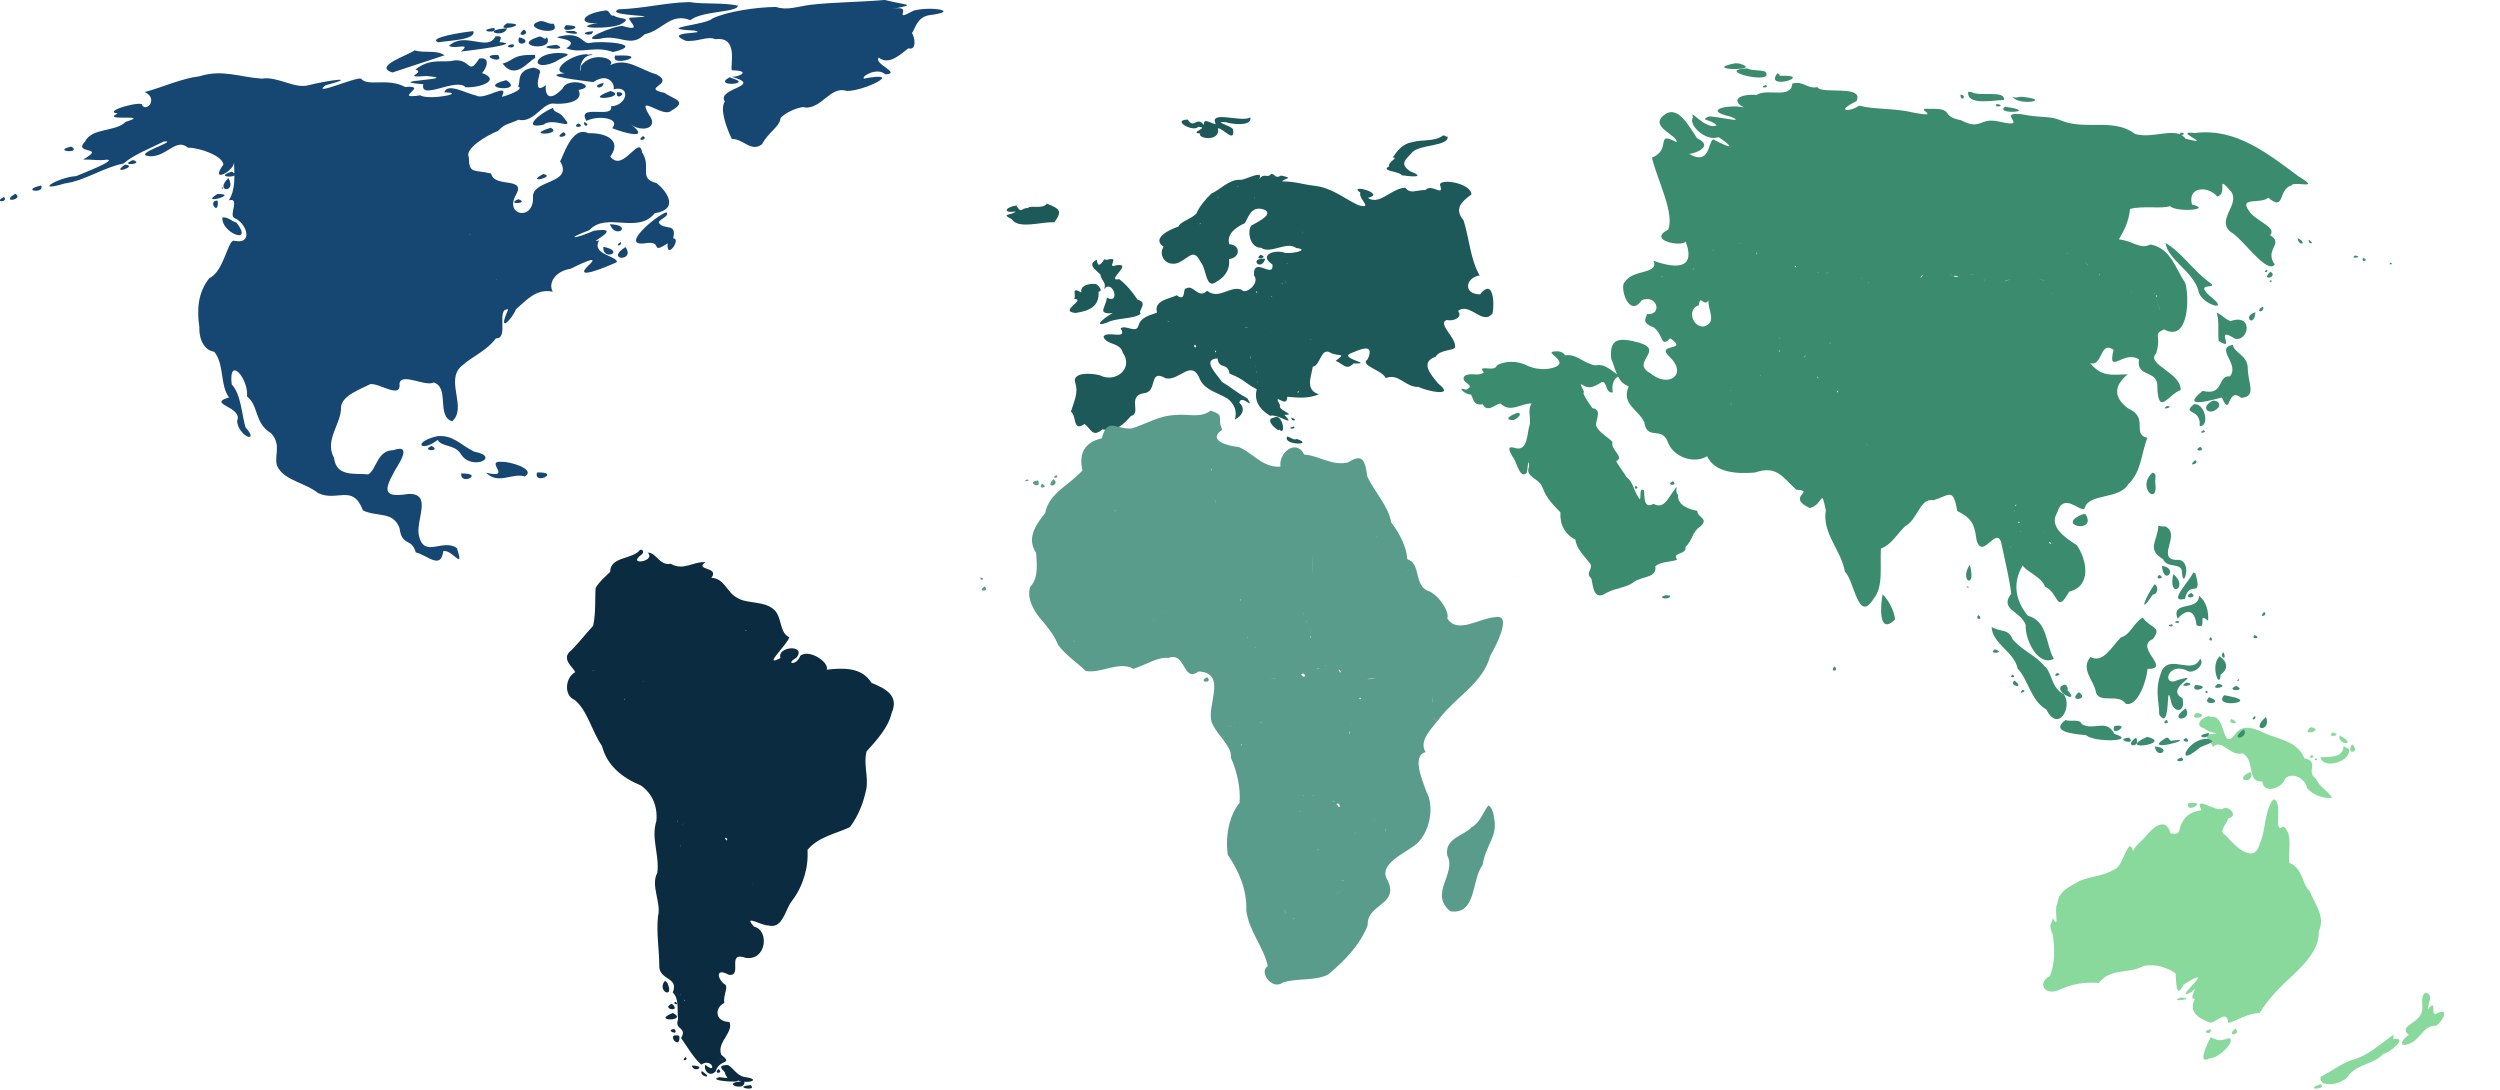<?xml version="1.0" encoding="UTF-8" standalone="no"?>
<!DOCTYPE svg PUBLIC "-//W3C//DTD SVG 1.1//EN" "http://www.w3.org/Graphics/SVG/1.1/DTD/svg11.dtd">
<svg width="100%" height="100%" viewBox="0 0 1920 837" version="1.1" xmlns="http://www.w3.org/2000/svg" xmlns:xlink="http://www.w3.org/1999/xlink" xml:space="preserve" xmlns:serif="http://www.serif.com/" style="fill-rule:evenodd;clip-rule:evenodd;stroke-linejoin:round;stroke-miterlimit:2;">
    <g transform="matrix(1,0,0,1,1.13687e-13,-32.734)">
        <g id="world-map-153509.svg" transform="matrix(3.064,0,0,3.064,960,450.739)">
            <g transform="matrix(1,0,0,1,-313.34,-136.435)">
                <clipPath id="_clip1">
                    <rect x="0" y="0" width="626.68" height="272.87"/>
                </clipPath>
                <g clip-path="url(#_clip1)">
                    <path d="M160.424,137.848C158.644,140.276 152.982,139.423 152.959,143.345C151.514,144.773 150.392,145.632 149.331,147.348C149.107,149.542 149.43,153.73 148.689,156.878C146.91,158.772 145.241,160.985 143.268,162.973C140.196,165.24 144.257,167.625 144.143,168.535C141.61,169.94 141.395,174.427 144.018,175.41C147.279,178.005 148.361,183.357 150.924,187.004C152.182,191.986 156.123,195.03 160.643,196.879C163.31,198.712 164.933,201.906 164.542,205.819C163.158,210.139 165.363,214.267 164.778,218.79C163.024,222.01 165.843,226.17 164.956,229.691C164.502,233.926 165.274,238.086 165.268,241.941C165.087,245.806 170.301,244.831 168.655,248.782C170.315,250.438 169.692,252.889 169.982,255.545C168.941,258.164 172.411,257.43 170.737,260.191C172.236,262.361 173.956,265.248 175.791,266.853C178.615,264.979 179.772,269.501 176.84,266.902C176.206,268.106 177.908,270.245 179.424,268.503C180.321,265.407 183.93,266.859 180.83,264.41C179.532,261.347 184.027,258.748 182.842,256.171C179.117,256.077 179.124,252.559 181.58,251.41C181.221,249.179 182.892,247.216 181.518,246.629C179.927,245.387 179.198,242.447 182.705,244.348C186.349,244.803 181.913,238.339 186.955,240.098C192.174,240.866 192.905,233.164 189.049,232.285C185.999,228.975 191.108,232.123 192.611,231.973C196.269,232.987 196.837,227.839 198.576,225.753C201.327,222.154 202.729,217.316 202.424,213.036C205.234,209.665 209.7,208.962 213.08,207.317C215.276,204.299 216.416,201.297 217.173,197.755C217.724,194.692 216.406,191.322 217.236,188.349C219.641,185.669 222.689,182.4 223.517,178.724C225.595,174.1 221.388,172.405 218.454,171.161C216.016,167.112 211.079,167.439 207.255,167.866C207.906,165.945 202.779,162.592 200.611,164.38C199.785,166.91 196.61,166.569 199.673,164.849C202.26,161.495 194.696,161.952 195.643,164.948C190.906,167.431 197.362,161.666 197.857,159.741C195.287,158.544 196.134,154.74 194.057,152.854C191.611,150.523 187.268,151.452 184.799,149.849C182.188,148.533 181.658,144.961 178.33,144.849C180.525,142.01 173.851,143.01 176.873,140.916C173.622,140.722 171.448,143.17 168.127,141.325C165.266,141.861 164.472,138.388 162.392,138.537C164.59,140.749 156.838,141.934 160.9,138.963C161.454,138.522 161.242,137.58 160.424,137.849L160.424,137.848ZM179.018,148.754L178.518,148.848L179.018,148.754ZM178.081,149.035L177.956,149.254L178.081,149.035ZM162.706,149.098L162.831,149.629L162.706,149.098ZM172.487,156.348L172.424,156.973L172.487,156.348ZM180.018,156.629L179.924,156.973L180.018,156.629ZM187.112,158.035C186.831,158.475 186.807,157.818 187.112,158.035ZM150.737,167.41L150.143,167.535L150.737,167.41ZM149.393,167.879C148.045,168.489 148.035,168.346 149.393,167.879ZM161.237,170.691C161.485,170.623 160.935,171.094 161.237,170.691ZM144.081,171.16C144.435,171.29 144.044,171.28 144.081,171.16ZM146.363,172.097L146.175,172.191L146.363,172.097ZM156.737,175.129C156.772,175.378 155.967,175.461 156.737,175.129ZM157.206,180.879L157.206,181.004L157.206,180.879ZM184.706,202.378L185.143,202.441L184.706,202.378ZM169.768,205.441C169.853,206.448 169.674,206.341 169.768,205.441ZM171.518,206.409C170.857,206.799 170.837,206.68 171.518,206.409ZM171.112,209.503L171.081,209.941L171.112,209.503ZM181.737,210.066C182.506,209.697 182.467,211.585 181.737,210.066ZM182.862,211.222L183.205,211.316L182.862,211.222ZM170.55,211.503C170.687,212.639 170.552,212.686 170.55,211.503ZM166.612,219.753L166.55,220.253L166.612,219.753ZM188.987,221.066C188.566,221.856 188.176,222.363 188.987,221.066ZM168.456,233.221L168.613,233.784L168.456,233.221ZM166.644,245.909C164.579,248.433 169.191,250.65 167.3,246.378L166.894,245.972L166.644,245.909L166.644,245.909ZM170.144,248.097L170.3,248.222L170.144,248.097ZM170.55,249.034C170.836,249.646 170.685,249.603 170.55,249.034ZM171.362,250.597C172.195,250.838 171.561,250.956 171.362,250.597ZM169.394,251.097C168.157,251.56 170.57,252.266 169.394,251.097ZM168.425,251.597C165.41,252.935 171.106,253.887 168.425,251.597ZM168.644,253.909C163.016,256.177 172.795,255.946 168.644,253.909ZM172.769,255.628L172.894,255.784L172.769,255.628ZM169.05,257.94C166.354,258.201 170.553,259.825 169.05,257.94ZM169.769,259.534C166.995,259.153 170.446,263.317 170.331,259.972C170.334,259.69 170.036,259.475 169.769,259.534ZM175.769,264.628L176.237,264.753L175.769,264.628ZM171.862,264.972C170.397,266.169 172.878,265.817 171.862,264.972ZM180.05,265.159C182.165,265.997 182.135,266.107 180.05,265.159ZM182.519,266.972C179.074,266.952 181.81,268.511 181.738,268.925C182.03,270.401 183.5,270.371 180.362,270.003C176.647,270.931 186.752,271.56 184.737,270.722C187.338,271.888 191.362,270.576 186.487,269.94C184.576,269.434 183.739,267.635 182.518,266.972L182.519,266.972ZM173.425,267.097C173.933,269.18 177.422,267.105 173.425,267.097ZM180.112,267.972C178.556,269.335 181.655,269.118 180.112,267.972ZM175.925,268.472C175.048,269.803 179.406,270.748 175.925,268.472ZM185.956,271.065C180.501,271.432 186.786,273.743 186.612,271.222L186.313,271.077L185.956,271.065L185.956,271.065ZM188.206,272.003C183.222,272.417 190.032,273.731 188.206,272.003Z" style="fill:rgb(11,43,64);fill-rule:nonzero;"/>
                    <path d="M221.813,0C215.521,0.546 208.771,0.556 203.158,1.219C200.128,1.593 197.3,2.716 194.533,1.75C189.465,1.814 182.347,2.863 178.564,4.656C177.154,6.275 163.552,7.106 174.158,7.687C177.91,8.616 165.884,7.721 171.939,10.25C174.988,10.535 177.343,8.948 179.345,9.844C185.194,9.052 183.017,16.277 183.439,17.625C188.818,17.739 184.848,19.47 183.355,19.237C191.813,21.599 179.493,22.055 181.697,25.457C180.388,27.42 182.137,32.059 183.439,34.812C186.429,34.844 188.302,38.262 191.033,36.156C192.579,33.182 195.473,31.739 195.627,29.75C196.305,28.387 200.981,26.334 202.033,27C206.282,26.95 208.241,21.469 212.313,22.812C216.732,22.833 227.053,17.687 216.563,19.718C215.834,19.136 219.946,16.775 221.938,18.656C226.158,18.376 218.863,16.029 220.284,14.45C223.015,16.621 226.188,13.16 227.72,12.125C230.099,12.781 229.126,8.738 228.595,8.344C229.469,7.126 229.835,4.443 232.782,3.844C241.254,2.801 233.193,1.497 229.001,2.687C222.984,5.966 229.715,0.99 223.626,2.281C230.074,0.964 227.454,1.466 221.814,0L221.813,0ZM172.814,0.531C166.672,0.678 161.472,2.141 155.095,2.344C150.895,4.13 168.69,3.877 158.251,4.437C155.965,4.231 162.213,8.359 156.095,6.531C154.222,6.304 144.315,10.4 150.314,9.75C155.301,8.421 158.06,12.226 161.626,8.594C166.083,7.651 168.094,3.087 173.064,5.063C176.112,2.654 184.993,3.174 184.97,1.407C180.937,0.597 176.692,1.14 172.814,0.532L172.814,0.531ZM151.626,2.656C145.638,3.455 144.787,6.191 149.845,5.781C142.12,7.117 153.442,7.501 155.908,5.937C158.621,4.276 155.132,4.937 153.876,3.906C152.71,4.204 152.992,2.385 151.626,2.656L151.626,2.656ZM135.377,5.312C129.868,6.948 141.213,9.543 138.752,5.937C137.54,6.175 136.59,5.142 135.377,5.312ZM127.095,5.844C123.198,8.425 133.841,5.966 127.095,5.844ZM141.907,6.312C139.423,8.885 148.289,6.546 141.907,6.312ZM123.908,7C118.816,7.686 125.073,8.694 123.908,7ZM127.126,7.094C120.013,7.569 126.304,9.718 127.126,7.094ZM131.345,7.406C128.669,9.552 133.461,8.818 131.345,7.406ZM143.97,7.781C137.477,7.635 147.316,9.403 143.97,7.781ZM118.658,7.812C116.344,8.037 106.983,9.432 109.877,10.625C112.112,10.174 119.469,10.077 118.658,7.812ZM148.658,7.843C144.125,8.136 148.62,9.589 148.658,7.843ZM141.689,8.875C135.516,9.846 146.543,9.182 141.97,12.125C145.777,13.604 149.094,11.36 153.689,13.062C162.24,10.979 150.658,10.139 147.814,10.781C146.06,11.094 145.973,8.406 141.689,8.875L141.689,8.875ZM124.22,9.125C122.246,13.095 116.585,7.749 112.564,11.5C114.09,12.489 118.311,10.487 115.596,12.937C118.07,12.617 131.477,11.034 125.221,10.562C125.695,9.396 125.89,8.965 124.221,9.125L124.22,9.125ZM134.97,9.25C127.763,11.594 139.144,13.144 137.126,9.343C136.478,10.396 135.95,8.81 134.97,9.25ZM130.126,9.375C129.064,12.437 134.249,10.235 130.126,9.375ZM128.408,11.093C125.6,11.678 129.299,12.547 128.783,11.187L128.408,11.093ZM139.564,11.25C132.107,11.93 143.589,13.064 139.564,11.25ZM103.97,12.625C102.227,13.907 93.5,16.616 98.376,18.187C102.573,16.846 107.861,15.003 111.438,13.875C109.375,12.403 106.493,13.434 103.969,12.625L103.97,12.625ZM139.908,13.281C133.338,13.44 133.073,18.195 139.22,15.5C140.834,14.282 144.936,13.428 139.908,13.281ZM147.095,13.593C143.119,13.608 137.71,17.807 141.564,18.375C134.825,19.044 146.526,20.245 148.751,20.593C152.808,17.811 154.368,21.713 153.751,22.406C158.377,21.234 157.214,26.566 153.157,26.656C154.035,29.91 144.365,25.891 147.028,30.313C149.843,28.828 155.697,29.564 153.47,32.124C156.29,33.321 163.507,35.267 157.961,31.036C160.469,33.232 165.416,32.405 162.689,28.749C159.411,23.201 166.36,29.772 168.282,27.749C172.693,25.332 168.614,24.811 166.595,23.281C160.403,22.033 169.419,21.249 164.595,18.656C160.508,17.547 157.137,14.229 152.876,16.375C154.867,14.766 148.32,12.64 145.657,16.562C145.515,20.459 144.491,13.71 148.564,13.812C148.163,13.405 147.542,13.885 147.095,13.593L147.095,13.593ZM133.97,13.75C128.272,13.706 129.011,15.109 126.001,15.968C129.198,20.141 132.282,15.536 134.157,14.531L134.157,13.875L133.97,13.75L133.97,13.75ZM124.876,13.781C119.296,13.666 126.746,16.484 124.876,13.781ZM154.22,13.937C152.732,17.147 163.658,13.541 154.751,13.937L154.22,13.937ZM120.158,14.687C117.256,19.167 118.218,14.727 113.846,15.156C111.426,15.872 107.926,14.373 104.159,17.437C106.938,18.271 100.21,19.559 106.909,19.062C116.42,19.889 95.167,20.258 106.127,21.124C105.185,25.345 114.492,19.361 116.689,21.874C120.268,22.118 125.748,20.109 120.845,18.312C121.901,17.275 123.187,14.163 120.158,14.687L120.158,14.687ZM133.689,16.968C129.063,17.696 130.7,21.04 129.846,21.624C131.929,22.407 126.152,24.32 125.814,24.249C127.806,20.352 121.479,25.256 119.408,23.968C116.807,23.412 112.148,20.657 111.408,23.156C117.407,23.282 107.496,25.234 105.346,23.906C98.045,25.026 107.968,21.303 101.565,21.812C97.152,19.421 92.227,21.82 90.507,19.721C89.061,19.315 77.972,24.228 81.596,21.406C90.747,18.9 81.46,20.305 77.472,21.343C73.892,22.406 69.702,19.076 65.628,19.718C60.023,19.334 55.695,17.327 50.066,19.124C45.53,19.661 40.826,21.871 36.285,23.093C39.601,24.517 37.108,28.076 35.66,26.468C36.516,24.925 25.264,27.877 29.535,28.468C24.957,30.574 38.409,28.425 31.504,30.562C29.024,33.112 23.068,31.99 21.348,35.468C18.121,38.862 26.982,36.496 20.848,39.999C23.355,39.944 24.73,40.364 26.754,40.03C29.558,40.056 20.994,43.361 19.098,44.155C14.606,44.416 8.167,48.396 16.254,45.999C21.503,45.246 25.655,42.079 30.973,40.999C33.89,38.556 37.324,37.411 41.067,35.468C45.359,35.164 32.241,38.842 37.755,39.187C41.955,39.196 44.176,34.485 47.129,37.031C50.248,36.995 55.992,39.226 56.004,41.281C52.471,46.112 58.566,43.042 58.692,40.718C58.748,44.148 59.153,47.399 57.377,50.232C60.313,49.417 57.303,53.908 58.754,54.655C61.751,55.8 63.738,61.359 58.754,60.374C57.198,59.754 56.177,68.104 52.504,69.718C49.533,73.37 49.373,77.922 50.004,82.062C49.866,83.512 50.398,87.668 53.723,88.187C56.304,91.319 55.13,96.641 57.442,99.624C51.604,101.348 61.068,101.877 59.442,105.562C59.825,109.578 65.309,111.309 61.536,107.093C60.559,103.438 60.382,98.782 58.098,96.343C57.273,88.845 62.4,95.064 61.942,99.374C64.977,101.77 63.66,106 68.004,108.624C70.922,111.821 68.191,114.984 69.817,117.405C71.795,120.561 76.542,121.02 79.754,123.593C84.515,125.905 88.454,121.152 91.004,127.968C94.921,129.693 98.48,128.107 100.16,132.343C100.786,137.134 103.19,134.693 104.232,138.459C107.352,139.286 110.501,142.879 111.129,138.155C113.435,137.643 116.48,143.406 114.566,137.405C111.102,134.889 106.425,139.947 105.066,134.436C104.018,130.587 108.614,123.676 102.441,123.812C96.537,124.739 95.986,123.397 98.754,118.405C99.037,117.617 104.078,110.92 98.629,112.843C94.494,112.917 94.511,117.557 92.343,118.911C89.105,118.559 84.33,119.669 83.754,114.781C81.258,110.243 85.618,106.302 85.504,102.062C85.692,99.183 90.322,97.587 92.879,96.28C95.302,96.076 100.675,100.138 100.16,96.124C100.673,93.319 106.671,97.026 108.722,95.874C112.819,97.185 109.315,104.211 113.347,105.624C117.213,102.231 111.556,95.4 115.66,91.812C118.486,89.248 121.844,88.069 124.347,84.812C127.709,85.014 124.233,77.188 127.415,77.568C124.432,84.203 128.615,79.694 129.316,77.562C131.979,75.295 134.366,72.265 138.597,73.125C137.366,71.157 139.018,68.016 143.034,67.375C144.153,66.851 150.473,63.621 147.972,66.125C142.782,70.834 152.14,66.844 154.659,65.719C154.729,64.121 148.204,63.846 150.19,60.25C146.556,61.408 157.064,56.669 148.909,57.844C144.196,59.901 141.262,60.178 147.753,57.688C152.112,53.024 159.819,58.806 164.128,53.469C170.66,52.389 166.801,47.607 164.596,45.906C159.864,44.711 163.459,41.947 160.94,38.157C160.316,33.652 156.125,43.435 153.003,39.25C156.131,34.962 151.498,33.243 147.503,33.407C143.296,31.315 141.114,39.612 140.409,40.407C143.917,46.298 133.101,44.874 133.628,49.625C133.717,55.485 126.33,54.009 129.378,48.813C131.939,44.21 123.868,47.216 123.128,43.5C118.743,42.466 117.589,43.697 117.535,39.375C116.384,37.316 122.177,33.834 124.816,32.844C126.835,30.864 126.861,31.419 129.972,30.032C134.016,30.951 136.086,25.386 139.128,26.001C140.455,26.12 146.557,25.993 145.065,22.563C150.364,21.601 142.392,18.939 141.034,22.219C137.105,26.245 136.626,22.955 136.847,21.344C134.038,23.56 134.831,20.174 135.253,18.501C135.911,17.516 134.336,17.077 133.691,16.969L133.689,16.968ZM182.908,19.374C178.371,21.81 188.941,21.235 183.626,19.656L182.908,19.374ZM126.814,20.124C118.765,22.174 131.812,23.355 126.971,20.124L126.814,20.124ZM151.345,20.781C147.801,21.521 150.928,22.97 151.345,20.781ZM19.597,21.562L19.753,21.624L19.597,21.562ZM153.065,22.812C145.036,25.779 158.05,24.394 153.065,22.812ZM154.69,23.124C154.088,25.567 157.934,23.028 154.69,23.124ZM138.69,27.031C135.102,28.443 130.629,32.53 136.315,31.249C138.671,29.161 144.889,33.378 140.971,29.093C140.295,28.068 138.647,28.228 138.69,27.031L138.69,27.031ZM146.503,30.593C146.008,32.085 148.435,31.489 146.503,30.593ZM144.971,30.937C142.895,32.249 147.25,31.94 144.971,30.937ZM138.065,32.03C131.034,34.198 141.359,33.78 138.065,32.03ZM141.284,33.124C138.183,34.991 143.335,34.374 141.284,33.124ZM161.19,34.124C159.061,35.694 162.886,35.003 161.19,34.124ZM17.912,36.749C12.746,37.896 20.713,38.638 17.912,36.749ZM33.38,40.124C29.332,41.753 36.547,41.189 33.38,40.124ZM31.349,41.28C27.357,44.029 34.985,41.628 31.349,41.28ZM58.13,43.03C52.941,44.619 61.392,44.749 58.13,43.03ZM136.191,43.624C131.307,46.216 139.695,44.317 136.191,43.624ZM57.254,44.624C53.568,48.268 59.552,48.432 57.254,44.624ZM10.317,46.499C4.825,47.801 11.449,48.686 10.317,46.499ZM55.691,46.937C55.177,47.413 56.494,47.422 55.691,46.937ZM3.88,48.562C-0.225,51.016 6.217,50.129 3.88,48.562ZM54.535,48.624C49.634,51.573 60.304,48.595 54.535,48.624ZM1.036,49.374C-1.793,50.775 2.236,50.86 1.036,49.374ZM129.914,49.937C126.516,51.47 133.122,50.971 129.914,49.937ZM54.477,50.28C51.96,50.331 54.926,54.31 54.602,50.437L54.477,50.28ZM167.036,53.218C164.267,54.18 155.373,61.848 161.629,60.999C166.564,60.145 162.667,63.991 167.374,61.022C166.943,65.345 170.95,59.856 168.754,59.718C169.806,55.649 166.196,57.888 165.129,55.749C165.373,54.905 168.022,54.128 167.036,53.218L167.036,53.218ZM55.787,54.499C55.298,58.29 63.758,61.649 59.318,55.811C57.917,55.406 57.31,54.414 55.787,54.499ZM152.88,56.218C154.421,60.177 158.887,56.372 152.88,56.218ZM117.661,58.718C117.846,58.673 118.138,59.171 117.661,58.718ZM155.599,60.655C153.812,61.828 156.047,61.852 155.599,60.655ZM151.255,61.905C150.982,65.531 156.873,63.114 151.536,61.936L151.255,61.905ZM156.786,61.936C151.432,65.365 159.505,65.664 156.786,61.936ZM122.412,65.718L122.443,66.03L122.412,65.718ZM124.38,69.967C124.596,70.132 124.212,70.141 124.38,69.967ZM109.6,109.342C103.187,110.885 105.566,113.534 109.724,110.279C110.788,112.135 114.005,111.338 115.506,113.779C118.185,118.209 125.808,114.522 118.881,113.217C115.42,111.527 113.633,108.951 109.599,109.342L109.6,109.342ZM108.225,111.779C105.122,113.093 110.957,113.278 108.225,111.779ZM125.943,115.779C121.115,115.304 128.867,120.138 121.85,118.498C124.991,121.607 128.329,118.45 131.599,119.436C134.493,117.547 127.613,115.666 125.943,115.779L125.943,115.779ZM134.631,118.436C133.664,121.802 140.854,118.228 134.631,118.436ZM136.349,119.873C136.126,120.037 137.124,119.821 136.349,119.873ZM115.631,118.686C115.336,121.926 121.672,118.568 115.631,118.686L115.631,118.686Z" style="fill:rgb(22,71,115);fill-rule:nonzero;"/>
                    <g transform="matrix(1,0,0,1,334.266,184.208)">
                        <g transform="matrix(1,0,0,1,-14,7.815)">
                            <path d="M230.293,-13.365C227.7,-10.97 234.625,-12.599 230.293,-13.365ZM233.293,-12.521C231.069,-11.914 229.969,-9.996 232.316,-9.433C233.719,-7.966 237.546,-8.346 233.356,-7.959C231.644,-7.882 234.387,-5.604 234.466,-4.769C236.659,-7.036 238.653,-2.327 241.887,-3.178C245.238,-1.251 242.658,4.023 246.824,3.885C247.185,7.328 252.147,5.298 252.482,3.165C254.566,1.255 257.722,3.415 257.984,5.413C259.241,7.231 262.393,8.293 264.324,7.947C263.078,6.028 261.227,5.394 260.262,3.166C257.602,1.594 261.241,-1.249 257.387,-1.896C255.827,-5.796 251.932,-6.522 248.378,-7.833C245.327,-9.166 241.99,-11.063 239.825,-7.74C236.526,-3.738 237.822,-13.054 233.95,-12.271L233.622,-12.44L233.293,-12.521L233.293,-12.521L233.293,-12.521ZM239.012,-11.834C237.736,-10.311 242.209,-10.331 239.012,-11.834ZM259.012,-9.771C255.839,-7.255 262.769,-8.894 259.012,-9.771ZM264.387,-8.427C262.823,-6.777 267.331,-7.792 264.387,-8.427ZM266.199,-7.677C265.5,-5.156 271.049,-5.125 266.199,-7.677ZM269.293,-5.459C267.549,-2.452 271.68,-3.499 269.293,-5.459ZM267.137,-4.927C267.12,-2.177 263.807,-2.211 261.418,-2.24C261.871,1.022 269.433,-1.117 268.48,-4.396C267.943,-4.398 267.638,-4.923 267.137,-4.927L267.137,-4.927ZM259.074,-2.771C257.885,-1.481 260.798,-2.219 259.074,-2.771ZM260.231,-1.959C259.129,-1.13 261.387,-1.472 260.231,-1.959ZM243.669,1.541C239.231,3.64 244.995,4.696 243.981,1.604L243.669,1.541ZM249.544,8.354C247.224,11.482 247.792,15.926 246.138,19.573C244.603,25.097 239.396,19.4 237.513,17.229C235.606,16.476 238.185,14.152 238.263,13.104C241.086,12.616 238.239,9.66 236.921,10.733C234.856,11.547 229.604,7.111 231.544,11.041C229.518,11.401 227.734,12.152 226.825,13.979C225.537,15.958 226.804,17.298 223.794,16.885C222.66,12.544 219.363,15.441 217.767,17.392C216.409,19.121 215.211,19.583 214.419,21.322C213.333,17.098 211.884,25.208 209.982,25.76C207.18,27.543 204.159,27.594 201.107,28.729C198.059,30.541 195.889,31.167 195.388,34.604C194.537,36.128 196.123,41.226 194.299,38.127C193.928,40.115 193.13,39.401 194.294,42.26C194.776,45.541 194.912,49.306 193.575,52.635C190.413,54.194 192.059,57.518 195.513,56.26C198.691,54.732 202.168,54.024 205.825,54.385C208.784,50.491 213.376,52.232 217.105,50.072C220.157,49.601 222.869,50.416 225.072,51.98C225.265,53.688 225.064,58.891 227.074,54.791C228.863,53.646 232.498,51.466 229.512,54.666C228.637,55.726 225.879,58.246 229.043,56.666C231.479,54.324 227.884,58.586 229.918,58.353C228.148,61.755 231.086,63.411 233.944,64.357C235.796,63.785 238,61.098 238.262,64.416C240.849,63.729 243.224,61.854 246.125,61.948C248.323,58.273 251.595,55.034 254.824,52.103C257.748,49.272 261.172,45.69 260.949,41.448C262.839,37.709 259.591,34.001 258.73,31.417C256.661,29.471 257.032,25.608 253.605,24.292C253.208,21.419 254.6,16.95 252.088,15.121C249.247,17.421 252.313,8.726 249.543,8.355L249.544,8.354ZM228.325,9.166C227.195,12.341 233.315,8.722 228.825,9.291L228.325,9.166ZM287.636,56.791C285.715,58.737 288.394,60.998 285.449,63.603C283.939,64.896 281.438,65.731 283.536,67.411C281.803,68.356 280.678,70.857 283.761,69.54C286.593,68.401 287.154,64.961 290.355,65.103C292.095,64.059 294,59.998 290.19,62.232C288.948,61.938 290.642,58.316 288.361,60.888C288.011,60.047 290.113,57.201 287.636,56.791L287.636,56.791ZM226.481,58.009C222.463,59.378 230.921,58.324 226.481,58.009ZM240.012,65.822C237.376,68.106 241.912,67.299 240.012,65.822ZM233.887,65.947C230.916,66.598 234.278,67.774 233.887,65.947ZM279.511,67.478C276.115,69.844 273.304,72.682 269.167,73.697C266.324,74.72 263.697,76.802 261.456,77.869C260.613,80.765 267.092,80.122 268.636,77.29C271.136,74.497 274.685,74.8 277.042,72.228C278.844,71.824 283.658,67.779 279.605,68.447C279.548,68.195 280.033,67.501 279.511,67.478L279.511,67.478ZM233.887,67.978C233.115,69.367 230.267,75.135 233.699,73.228C235.918,73.266 240.332,68.844 238.481,68.197C236.257,68.904 235.963,68.935 233.887,67.978L233.887,67.978ZM261.356,79.728C256.803,81.386 263.519,81.045 261.356,79.728Z" style="fill:rgb(137,217,157);fill-rule:nonzero;"/>
                        </g>
                        <path d="M100.715,-168.348C91.569,-166.541 108.485,-166.319 101.684,-168.285L100.715,-168.348ZM103.621,-167.067C94.947,-166.534 111.11,-162.708 108.215,-166.254C106.609,-166.782 105.254,-166.363 103.621,-167.067ZM111.246,-165.817C107.764,-161.223 121.052,-165.548 111.84,-165.192L111.777,-165.567L111.246,-165.817ZM114.996,-163.254C114.759,-159.278 108.71,-162.15 106.059,-160.41C101.442,-160.701 99.635,-158.942 102.872,-157.285C98.678,-158.116 92.496,-156.532 99.402,-155.004C104.496,-152.93 94.552,-155.449 93.934,-154.942C91.644,-153.896 94.67,-154.395 96.026,-152.773C93.171,-151.484 89.011,-157.477 90.121,-154.754C88.768,-153.115 93.196,-148.592 96.559,-149.817C101.335,-146.527 99.006,-147.223 95.153,-149.286C93.9,-148.675 94.382,-142.422 88.965,-145.723C88.102,-145.093 96.459,-146.988 91.121,-149.567C89.205,-152.408 86.204,-158.341 82.679,-155.203C79.229,-152.318 86.36,-150.312 85.996,-148.567C80.37,-151.47 84.971,-146.756 79.816,-144.677C81.139,-139.153 85.568,-130.77 83.89,-126.627C78.501,-123.948 87.392,-122.188 88.261,-123.67C91.14,-116.057 84.763,-117.183 80.213,-118.843C81.621,-115.387 75.015,-116.729 73.14,-113.628C71.442,-112.855 73.967,-104.089 77.265,-108.949C81.042,-110.555 82.641,-105.194 78.59,-105.473C78.511,-104.495 76.828,-103.431 80.34,-102.098C82.831,-100.038 81.962,-96.934 84.39,-99.403C89.403,-96.011 80.336,-98.354 84.309,-94.692C88.828,-90.376 83.993,-86.794 79.403,-90.661C74.277,-93.438 83.208,-96.339 76.59,-98.317C71.428,-99.719 69.096,-99.356 69.621,-94.224C70.782,-91.735 70.948,-88.472 73.996,-87.349C72.033,-82.853 76.504,-81.521 77.903,-78.349C78.641,-73.546 82.356,-77.659 83.902,-73.161C85.308,-69.6 90.411,-67.842 93.652,-69.849C95.494,-65.745 101.084,-65.349 105.652,-65.755C111.028,-67.585 112.415,-64.79 115.996,-61.443C121.125,-61.132 113.222,-59.795 119.371,-56.849C122.921,-57.721 122.138,-62.274 123.402,-56.318C122.431,-50.485 127.237,-46.41 128.183,-40.912C130.568,-38.702 131.489,-27.675 135.402,-34.162C137.89,-37.129 136.942,-42.283 137.214,-46.693C139.784,-47.599 141.217,-50.293 143.277,-52.287C146.559,-54.081 146.934,-59.428 150.402,-58.818C154.395,-60.026 155.314,-62.138 156.339,-56.13C159.528,-54.43 160.621,-53.501 161.183,-48.849C162.713,-43.287 166.607,-53.665 167.589,-47.161C168.509,-42.669 169.46,-39.049 169.87,-35.381C166.827,-31.348 172.192,-31.142 173.495,-27.568C173.325,-23.798 176.569,-17.081 180.558,-19.037C178.448,-22.782 179.112,-28.48 174.026,-29.881C170.852,-33.758 170.183,-38.156 172.745,-42.443C173.978,-40.714 177.523,-39.55 178.339,-37.13C181.832,-35.683 181.101,-29.961 184.401,-35.912C190.03,-37.224 188.935,-43.769 186.308,-47.568C183.512,-49.358 179.227,-52.133 181.37,-55.661C183.026,-61.044 186.939,-55.857 188.234,-56.682C189.234,-60.741 196.972,-58.817 199.276,-62.911C202.489,-65.908 202.471,-70.558 203.995,-74.442C199.947,-75.391 204.544,-79.478 199.151,-81.848C195.121,-84.863 195.96,-87.847 199.088,-90.379C195.061,-90.279 192.503,-89.665 189.664,-93.198C192.804,-92.115 192.057,-98.989 195.526,-96.504C193.917,-89.848 198.118,-96.62 201.901,-94.098C201.118,-89.354 206.865,-91.739 206.494,-87.004C206.821,-79.825 209.249,-85.37 212.338,-86.411C212.576,-90.822 203.449,-92.874 206.213,-95.629C207.64,-100.407 205.236,-100.264 208.182,-101.629C214.502,-98.236 214.529,-109.859 213.495,-113.285C210.998,-116.961 209.861,-122.024 204.745,-122.91C202.014,-121.595 200.498,-123.824 196.87,-124.191C198.425,-126.892 199.338,-128.783 199.654,-131.827C203.066,-132.701 207.638,-131.782 209.682,-132.535C211.16,-130.931 220.685,-131.585 215.182,-132.941C213.991,-137.353 219.062,-137.774 221.526,-134.941C224.363,-135.611 220.909,-140.88 224.963,-136.222C227.358,-132.924 221.168,-129.192 224.87,-126.066C227.849,-124.474 234.031,-115.235 235.931,-117.91C233.206,-121.714 238.35,-123.036 234.775,-125.254C236.62,-127.404 230.776,-128.74 229.181,-131.785C227.305,-134.764 232.376,-133.027 234.306,-134.629C238.61,-131.086 236.634,-136.637 240.088,-137.723C240.903,-138.949 247.8,-136.421 241.958,-139.949C234.001,-145.85 226.045,-152.215 215.869,-150.848C209.789,-151.645 221.416,-147.398 213.556,-149.442C211.199,-152.664 205.446,-149.24 200.901,-150.629C195.572,-154.71 188.437,-151.515 182.526,-153.942C179.368,-155.295 177.695,-154.511 172.432,-155.567C165.726,-156.312 175.03,-151.838 166.838,-153.723C161.789,-154.873 162.428,-151.361 157.276,-154.067C151.825,-155.099 155.974,-157.124 149.276,-156.91C145.079,-157.282 153.076,-154.479 145.37,-155.973C140.756,-157.133 135.65,-156.685 131.714,-157.723C129.772,-156.183 125.325,-156 131.089,-158.848C133.158,-163.095 122.105,-160.434 121.31,-162.367C118.675,-161.826 117.962,-163.99 114.995,-163.254L114.996,-163.254ZM108.402,-162.91C106.115,-162.137 109.516,-161.985 108.402,-162.91ZM159.09,-161.192C158.671,-157.59 165.576,-159.126 168.058,-159.129C168.504,-161.718 161.817,-159.885 159.902,-161.129L159.09,-161.192L159.09,-161.192ZM157.152,-160.473C157.105,-158.294 159.12,-160.348 157.152,-160.473ZM170.152,-159.942C171.843,-157.518 180.627,-159.146 172.496,-159.942C171.542,-159.968 171.091,-159.493 170.152,-159.942ZM166.246,-158.161C165.257,-156.989 168.898,-157.646 166.246,-158.161ZM168.308,-157.442C165.539,-155.329 177.404,-156.215 168.308,-157.442ZM212.402,-150.973C211.297,-149.628 214.516,-150.678 212.402,-150.973ZM241.682,-124.504C241.868,-122.247 244.419,-123.186 241.682,-124.504ZM244.432,-124.129C244.214,-122.789 246.307,-122.959 244.432,-124.129ZM101.374,-123.442C102.582,-122.898 102.583,-122.777 101.374,-123.442ZM208.533,-123.317C209.242,-118.947 215.443,-116.217 216.783,-111.379C217.244,-107.993 224.506,-105.923 220.501,-109.317C214.482,-114.091 222.827,-111.261 219.408,-113.535C215.262,-116.588 212.902,-120.666 208.533,-123.316L208.533,-123.317ZM98.904,-122.848L98.779,-122.629L98.904,-122.848ZM103.185,-121.786L103.435,-121.629L103.185,-121.786ZM95.623,-121.661C94.586,-121.265 94.548,-121.373 95.623,-121.661ZM105.904,-120.879C106.239,-120.913 106.4,-119.859 105.904,-120.879ZM184.372,-120.661C183.425,-120.501 183.416,-120.621 184.372,-120.661ZM107.498,-120.504L107.06,-120.286L107.498,-120.504ZM256.056,-120.161C254.422,-119.176 258.545,-119.739 256.056,-120.161ZM258.15,-119.536C257.163,-118.283 259.9,-118.842 258.15,-119.536ZM92.312,-119.192L92.249,-118.879L92.312,-119.192ZM147.561,-118.692L147.436,-118.629L147.561,-118.692ZM188.373,-118.536C189.474,-117.363 189.438,-117.158 188.373,-118.536ZM264.997,-118.379C264.046,-117.739 266.019,-117.816 264.997,-118.379ZM115.619,-117.661C116.553,-116.782 115.409,-117.287 115.619,-117.661ZM139.962,-116.879C140.039,-116.662 139.918,-116.604 139.962,-116.879ZM90.213,-116.817C90.832,-116.842 89.711,-116.546 90.213,-116.817ZM233.931,-116.598C232.52,-115.746 234.665,-115.847 233.931,-116.598ZM190.62,-116.442L191.557,-115.786L190.62,-116.442ZM153.182,-116.411L153.651,-115.911L153.182,-116.411ZM138.432,-116.38L137.432,-115.911L138.432,-116.38ZM234.837,-116.098C232.122,-113.536 237.037,-114.762 234.837,-116.098ZM124.458,-116.005C122.813,-115.447 122.795,-115.564 124.458,-116.005ZM121.458,-115.848C122.057,-115.768 120.771,-115.775 121.458,-115.848ZM191.864,-115.505C192.094,-115.538 192.214,-114.817 191.864,-115.505ZM159.426,-115.473C160.814,-115.262 160.55,-115.182 159.426,-115.473ZM154.52,-115.442C155.128,-115.233 155.096,-115.042 154.52,-115.442ZM147.645,-115.349C147.788,-114.856 146.44,-113.939 147.645,-115.349ZM192.113,-115.192L192.52,-114.505L192.113,-115.192ZM118.176,-115.099L119.114,-114.63L118.176,-115.099ZM82.208,-115.005C83.346,-114.835 81.572,-114.952 82.208,-115.005ZM156.613,-114.974C156.137,-114.44 154.266,-115.336 156.613,-114.974ZM179.363,-114.817L179.019,-114.692L179.363,-114.817ZM82.833,-114.755L83.208,-114.567L82.833,-114.755ZM161.301,-114.755L161.519,-114.63L161.301,-114.755ZM91.802,-114.724L90.958,-114.63L91.802,-114.724ZM162.457,-114.724L162.738,-114.63L162.457,-114.724ZM162.457,-114.724L161.832,-114.599L162.457,-114.724ZM132.301,-114.63C132.409,-114.503 132.196,-114.013 132.301,-114.63ZM90.021,-114.568L90.489,-114.536L90.021,-114.568ZM162.864,-114.443C163.525,-113.608 163.436,-113.518 162.864,-114.443ZM176.676,-114.411C178.932,-113.645 178.76,-113.557 176.676,-114.411ZM169.894,-114.255C167.617,-113.384 167.428,-113.571 169.894,-114.255ZM234.863,-113.974C234.052,-113.049 235.906,-113.734 234.863,-113.974ZM134.114,-113.443C134.269,-113.127 133.761,-113.517 134.114,-113.443ZM199.425,-111.818C200.561,-110.366 200.359,-110.486 199.425,-111.818ZM180.269,-110.661C180.446,-110.698 179.979,-110.255 180.269,-110.661ZM205.738,-110.661C206.101,-110.467 205.603,-110.437 205.738,-110.661ZM178.05,-110.474L177.863,-110.193L178.05,-110.474ZM206.238,-110.318C206.633,-109.843 206.07,-109.203 206.238,-110.318ZM94.019,-108.943C93.695,-106.675 96.273,-103.494 92.926,-102.38C89.916,-101.994 88.562,-106.85 91.556,-107.67C91.938,-110.688 92.81,-107.027 94.019,-108.943L94.019,-108.943ZM206.488,-108.505C207.547,-105.48 207.441,-105.436 206.488,-108.505ZM233.019,-107.38C230.58,-106.045 233.41,-105.533 233.019,-107.38ZM140.114,-107.349L140.364,-107.005L140.114,-107.349ZM231.082,-105.912C227.622,-105.034 230.782,-101.784 231.082,-105.912ZM221.363,-105.849C222.116,-103.751 221.583,-100.608 221.894,-98.724C226.488,-95.795 220.343,-102.838 225.988,-99.287C229.458,-98.563 230.658,-105.708 224.863,-103.724C223.514,-104.13 222.654,-105.33 221.363,-105.849L221.363,-105.849ZM175.114,-105.13L175.364,-105.005L175.114,-105.13ZM124.364,-105.068L124.395,-104.849L124.364,-105.068ZM205.301,-103.443C205.932,-102.554 206.158,-102.233 205.301,-103.443ZM88.423,-100.412L88.204,-99.88L88.423,-100.412ZM206.011,-100.068C206.105,-99.883 205.685,-99.917 206.011,-100.068ZM94.453,-99.88L94.609,-99.63L94.453,-99.88ZM88.171,-99.568L88.328,-98.724L88.171,-99.568ZM111.765,-99.537C111.948,-99.472 111.756,-98.952 111.765,-99.537ZM124.546,-98.349C124.816,-98.386 123.997,-97.612 124.546,-98.349ZM203.576,-97.849L203.17,-97.131L203.576,-97.849ZM225.42,-97.755C220.822,-96.981 227.31,-92.767 224.67,-89.849C221.481,-90.219 223.375,-84.879 217.857,-86.224C212.147,-81.701 219.63,-83.766 222.677,-84.562C224.986,-79.178 223.855,-87.468 227.545,-84.474C231.597,-84.748 229.082,-88.463 229.17,-92.068C229,-95.219 225.737,-95.764 225.42,-97.756L225.42,-97.755ZM113.981,-97.693L114.044,-97.537L113.981,-97.693ZM96.2,-97.443L96.232,-97.349L96.2,-97.443ZM120.763,-97.037L120.482,-96.881L120.763,-97.037ZM202.981,-96.974L202.856,-96.881L202.981,-96.974ZM111.763,-96.381C112.262,-96.203 111.405,-95.846 111.763,-96.381ZM118.263,-95.068C118.635,-95.101 117.292,-94.085 118.263,-95.068ZM107.044,-90.131C107.25,-90.185 107.176,-89.681 107.044,-90.131ZM121.232,-89.787C121.575,-89.822 121.638,-88.684 121.232,-89.787ZM109.42,-89.693L109.576,-89.537L109.42,-89.693ZM122.67,-88.787L122.858,-88.631L122.67,-88.787ZM99.639,-86.412C99.782,-86.14 99.438,-86.382 99.639,-86.412ZM126.483,-86.287C126.313,-85.243 125.965,-86.304 126.483,-86.287ZM220.451,-83.787C216.768,-82.027 219.774,-79.557 221.888,-82.162C222.323,-83.309 221.481,-83.792 220.451,-83.787ZM99.642,-83.349C99.751,-83.006 99.535,-81.778 99.642,-83.349ZM215.671,-82.881C212.381,-80.132 217.581,-82.022 217.108,-77.381C219.723,-77.3 218.426,-83.246 215.671,-82.881ZM208.952,-82.443C206.913,-81.172 211.082,-82.206 208.952,-82.443ZM99.394,-81.818L99.362,-81.506L99.394,-81.818ZM218.112,-76.381C216.164,-75.349 219.416,-75.731 218.112,-76.381ZM122.801,-76.256L122.864,-75.975L122.801,-76.256ZM133.645,-72.756C134.112,-72.415 133.587,-72.599 133.645,-72.756ZM217.269,-72.193C214.93,-70.975 218.964,-70.929 217.269,-72.193ZM215.957,-68.85C213.7,-66.881 217.453,-68.1 215.957,-68.85ZM150.051,-67.35L150.145,-67.225L150.051,-67.35ZM149.989,-65.943L149.958,-65.818L149.989,-65.943ZM205.3,-65.725C201.083,-62.098 206.98,-56.913 205.956,-63.381C205.946,-64.121 206.427,-65.56 205.3,-65.725ZM172.489,-59.944C172.367,-58.641 172.367,-58.641 172.489,-59.944ZM171.082,-57.725C171.438,-57.508 170.277,-57.121 171.082,-57.725ZM170.614,-56.506C170.66,-55.628 170.54,-55.647 170.614,-56.506ZM187.988,-55.35C180.422,-52.548 191.541,-50.193 188.52,-55.319L187.988,-55.35L187.988,-55.35ZM171.677,-53.444C172.502,-53.002 171.414,-52.967 171.677,-53.444ZM206.77,-52.35C206.423,-48.296 203.796,-46.583 207.958,-44.006C208.964,-41.574 212.815,-43.39 212.676,-40.631C212.961,-35.846 215.654,-44.37 211.216,-43.854C206.058,-44.151 212.698,-50.471 208.388,-52.292C207.84,-52.06 207.321,-52.438 206.77,-52.35L206.77,-52.35ZM177.896,-51.537L177.927,-51.381L177.896,-51.537ZM177.958,-51.194C178.251,-50.631 178.102,-50.658 177.958,-51.194ZM172.271,-51.037C172.526,-50.831 172.061,-50.824 172.271,-51.037ZM179.427,-48.381C180.648,-47.775 179.105,-47.737 179.427,-48.381ZM169.646,-47.412C169.826,-46.656 169.713,-46.613 169.646,-47.412ZM159.396,-42.506C156.833,-38.425 161.165,-36.439 159.552,-42.444L159.396,-42.506L159.396,-42.506L159.396,-42.506ZM170.365,-42.35L170.333,-42.038L170.365,-42.35ZM207.645,-42.35C208.108,-37.067 212.001,-41.877 207.645,-42.35ZM215.52,-40.725C214.71,-38.671 208.835,-32.902 213.426,-34.1C214.469,-39.154 217.92,-33.708 216.051,-40.444L215.52,-40.725L215.52,-40.725L215.52,-40.725ZM210.489,-40.288C209.035,-33.809 214.607,-37.033 210.489,-40.288ZM206.927,-40.1C205.451,-38.609 209.048,-39.213 206.927,-40.1ZM205.802,-37.756C203.53,-34.62 201.558,-29.482 205.395,-35.194C206.621,-35.187 206.904,-37.242 205.802,-37.756ZM169.802,-37.413L169.708,-37.163L169.802,-37.413ZM158.677,-37.194C158.906,-36.507 159.814,-37.173 158.677,-37.194ZM214.988,-35.6C212.282,-34.1 217.149,-34.058 214.988,-35.6ZM137.645,-35.225C137.184,-33.062 136.327,-24.638 140.77,-28.913C140.528,-31.16 139.13,-33.804 137.645,-35.225ZM216.956,-34.819C216.827,-30.891 209.794,-33.725 211.581,-29.131C214.392,-32.246 216.042,-30.656 216.3,-27.506C219.385,-25.98 216.26,-31.232 219.216,-28.589C219.435,-30.801 218.769,-33.551 216.956,-34.819L216.956,-34.819ZM233.268,-30.819C231.556,-29.133 234.498,-29.897 233.268,-30.819ZM161.644,-30.038C160.489,-28.761 163.229,-28.707 161.644,-30.038ZM173.175,-29.85L173.206,-29.538L173.175,-29.85ZM202.831,-29.381C200.545,-28.14 199.851,-25.109 197.331,-24.413C194.934,-21.959 192.913,-17.87 189.737,-19.506C187.105,-16.403 190.721,-13.592 191.143,-10.538C192.106,-7.819 196.835,-10.445 198.612,-7.788C201.579,-7.009 203.827,-13.577 204.049,-16.538C210.274,-16.445 200.503,-21.971 205.393,-24.007C207.735,-27.231 205.074,-26.439 202.831,-29.381L202.831,-29.381ZM211.768,-28.569C209.536,-28.268 212.648,-27.573 211.768,-28.569ZM210.143,-27.725C207.996,-27.343 211.171,-26.707 210.143,-27.725ZM164.956,-27.069C165.14,-22.787 170.644,-20.869 171.487,-16.6C174.048,-14.035 174.856,-8.422 178.674,-6.381C181.622,-0.415 185.372,-6.926 183.049,-10.194C179.74,-11.847 180.215,-15.701 178.143,-17.287C176.291,-19.721 172.884,-20.961 170.268,-23.881C169.102,-26.814 167.217,-25.622 164.955,-27.068L164.956,-27.069ZM230.861,-25.038C229.628,-23.78 233.011,-24.116 230.861,-25.038ZM219.955,-24.506C218.685,-23.691 220.877,-23.04 219.955,-24.506ZM165.831,-21.444C163.628,-20.113 168.805,-20.478 165.831,-21.444ZM223.049,-20.725C221.769,-19.531 224.241,-18.329 223.049,-20.725ZM222.143,-19.694C219.608,-17.552 222.173,-10.957 222.361,-15.132C224.392,-16.435 224.056,-18.368 222.143,-19.694ZM217.205,-19.069C215.341,-14.943 209.92,-20.154 207.701,-16.236C205.693,-11.476 206.919,-8.958 206.982,-5.065C210.024,-0.591 208.542,-14.259 209.887,-8.618C210.415,-5.253 213.745,-5.478 212.799,-9.194C207.998,-11.698 218.385,-15.608 211.804,-13.816C207.38,-11.609 208.958,-18.714 214.24,-15.954C215.966,-15.316 218.564,-17.891 217.205,-19.069L217.205,-19.069ZM125.55,-17.163C124.221,-15.55 126.965,-15.945 125.55,-17.163ZM181.362,-15.507C179.684,-14.159 183.302,-15.08 181.362,-15.507ZM170.268,-15.101C168.876,-14.368 171.457,-14.062 170.268,-15.101ZM226.798,-13.976C225.905,-13.061 227.537,-13.699 226.798,-13.976ZM170.705,-13.632C168.938,-12.268 173.628,-11.343 170.705,-13.632ZM213.892,-13.132C210.803,-11.594 216.996,-12.48 213.892,-13.132ZM221.705,-12.819C218.948,-10.875 225.322,-12.115 221.705,-12.819ZM183.205,-12.569C179.31,-11.426 187.642,-7.171 183.986,-11.226C184.177,-11.629 183.817,-12.688 183.205,-12.569ZM215.955,-12.507C214.542,-9.967 220.951,-12.285 215.955,-12.507ZM226.236,-12.288C223.101,-10.881 229.367,-10.827 226.236,-12.288ZM172.674,-11.257C171.222,-9.788 174.402,-11.111 172.674,-11.257ZM218.83,-11.069C217.691,-10.484 219.94,-10.215 218.83,-11.069ZM186.83,-10.694C183.743,-8.134 189.694,-8.804 186.83,-10.694ZM223.236,-9.944C220.189,-6.478 232.421,-8.249 224.642,-9.663L223.985,-9.819L223.236,-9.944L223.236,-9.944L223.236,-9.944ZM219.454,-9.444C217.117,-7.098 223.901,-7.922 219.454,-9.444ZM213.611,-6.632C208.62,-3.226 215.605,-3.253 213.611,-6.632ZM230.954,-4.757C229.434,-3.386 231.622,-3.733 230.954,-4.757ZM233.736,-4.507C229.421,-0.768 235.27,-0.718 233.736,-4.507ZM208.798,-3.757C207.089,-2.634 210.059,-2.586 208.798,-3.757ZM183.486,-3.726C179.441,-0.721 185.667,-0.217 188.642,0.087C190.806,2.02 201.852,1.621 195.705,-0.257C193.765,-4.186 190.543,-0.916 187.569,-2.692C187.079,-4.141 184.603,-3.197 183.486,-3.726L183.486,-3.726ZM195.736,-2.226C194.453,0.979 200.345,-2.938 195.736,-2.226ZM228.048,-1.32C224.182,1.679 229.507,1.011 228.235,-1.32L228.048,-1.32ZM219.423,-0.476C215.052,0.241 219.51,1.556 219.423,-0.476ZM203.923,0.493C195.547,4.405 210.897,2.164 203.923,0.493ZM199.423,0.68C195.227,1.098 201.563,2.85 199.423,0.68ZM201.142,0.68C197.659,3.18 202.688,3.372 201.142,0.68ZM208.611,0.774C201.892,4.905 217.517,0.52 210.305,1.429C209.491,1.816 209.544,0.345 208.611,0.774ZM213.798,0.805C211.475,1.433 215.463,2.493 213.798,0.805ZM219.142,1.024C214.232,0.608 210.626,8.622 216.829,3.462C217.307,2.691 222.335,1.821 219.142,1.024ZM205.892,2.899C206.212,6.363 210.634,3.434 205.892,2.899ZM212.611,5.68C209.307,6.684 214.217,7.123 212.611,5.68Z" style="fill:rgb(59,140,110);fill-rule:nonzero;"/>
                    </g>
                    <g transform="matrix(1,0,0,1,315.176,46.39)">
                        <g transform="matrix(1,0,0,1,37,-3)">
                            <path d="M19.286,40.933C19.165,40.984 19.408,40.984 19.286,40.933ZM64.191,41.183L64.191,41.308L64.191,41.183ZM68.973,42.152L68.91,42.183L68.973,42.152ZM37.817,44.683C34.356,44.764 40.87,46.894 37.973,48.496C35.642,49.564 32.406,49.208 30.381,48.135C28.414,47.133 25.182,46.928 23.013,48.232C22.612,50.054 17.862,47.763 19.786,49.933C18.484,51.115 16.335,49.845 14.942,50.871C13.626,52.658 18.121,53.021 15.317,54.308C12.642,53.333 15.263,55.684 16.536,55.496C17.313,56.753 17.045,58.308 19.499,57.952C20.67,60.182 22.5,58.006 23.942,57.746C26.457,60.217 28.979,57.737 31.755,57.746C30.54,59.461 31.847,61.764 31.114,63.62C30.655,65.423 30.677,69.578 27.908,68.993C25.428,68.166 26.063,69.493 26.942,71.052C28.03,72.094 28.671,76.875 30.51,75.171C30.871,73.952 30.836,70.886 31.148,73.492C29.886,76.253 33.768,76.434 34.508,78.887C35.527,81.569 37.045,83.051 38.973,85.058C38.779,88.113 40.159,90.596 42.723,91.87C42.997,94.182 44.902,95.94 46.223,97.651C47.589,99.057 44.935,100.096 46.754,101.682C47.161,103.776 47.373,107.312 50.473,105.245C52.914,103.906 55.566,103.989 57.473,102.432C59.299,101.08 63.306,101.485 62.748,98.567C64.188,97.302 66.769,97.528 68.254,96.901C66.748,94.969 70.68,95.781 70.317,93.745C72.145,91.971 71.95,89.978 73.967,88.645C76.436,86.53 73.21,86.429 73.286,84.652C71.157,84.326 68.19,83.211 68.442,80.558C67.44,80.041 68.725,77.502 67.525,79.431C66.211,80.99 65.01,84.477 62.317,82.901C59.706,84.329 60.118,81.005 59.929,79.538C58.252,78.292 59.725,83.614 58.314,80.949C57.259,79.254 57.227,77.506 55.501,76.159C54.738,74.832 53.352,73.118 52.97,72.183C55.166,71.181 51.417,69.344 52.019,67.388C50.593,65.915 48.778,65.222 47.858,63.23C47.961,61.558 49.394,59.28 46.974,58.917C46.349,57.915 45.146,56.514 44.717,55.099C45.493,54.936 42.758,51.834 44.963,53.371C46.632,54.224 47.902,53.182 49.431,52.372C50.727,52.235 50.218,55.367 52.161,54.964C51.573,53.278 52.553,50.716 54.037,51.008C52.013,49.88 50.331,47.607 47.686,48.208C44.827,47.73 42.977,45.213 40.13,45.683C39.64,44.867 38.719,44.606 37.817,44.683L37.817,44.683ZM36.848,45.277C36.03,44.765 36.697,45.376 36.848,45.277ZM50.848,48.465C50.82,48.623 51.088,48.426 50.848,48.465ZM28.286,60.058C27.276,60.377 24.295,61.749 27.014,61.935C27.639,61.957 29.789,60.399 28.286,60.058ZM51.536,71.277L51.599,71.465L51.536,71.277ZM50.724,72.277C50.677,72.733 50.713,72.921 50.724,72.277ZM67.223,77.246C64.889,78.182 68.646,78.674 67.223,77.246ZM57.817,78.402C56.942,79.681 59.194,78.998 57.817,78.402ZM33.318,85.058C33.258,85.274 33.497,85.067 33.318,85.058ZM65.411,105.808C62.499,106.596 66.937,107.123 66.396,105.873L65.88,105.871L65.411,105.808L65.411,105.808Z" style="fill:rgb(59,140,110);fill-rule:nonzero;"/>
                        </g>
                        <g transform="matrix(1,0,0,1,-1.843,3.78)">
                            <path d="M0.076,-20.743C-2.026,-19.343 -10.418,-22.681 -8.569,-19.052C-9.75,-19.109 -11.72,-20.857 -11.549,-18.837C-13.417,-21.167 -14.042,-17.655 -15.588,-20.195C-19.815,-20.079 -14.192,-16.909 -12.987,-18.368C-9.808,-18.265 -15.527,-16.895 -12.459,-16.682C-13.236,-15.347 -7.243,-14.553 -8.049,-18.024C-6.667,-17.999 -3.705,-14.087 -4.237,-17.743C-4.987,-18.819 -9.473,-19.743 -6.048,-19.541C-4.782,-19.034 0.648,-18.37 0.075,-20.743L0.076,-20.743ZM48.419,-16.212C46.202,-14.557 43.135,-15.282 40.669,-14.524C38.231,-14.142 36.962,-12.39 35.763,-10.68C37.497,-10.766 34.399,-9.487 34.888,-8.462C32.466,-7.267 37.692,-7.217 38.009,-6.231C40.467,-5.858 44.304,-5.586 40.138,-7.243C37.244,-9.235 39.216,-10.267 40.825,-12.149C42.887,-13.953 49.86,-13.543 49.544,-15.899C49.119,-15.825 48.847,-16.265 48.419,-16.211L48.419,-16.212ZM5.357,-6.587C4.138,-5.245 3.687,-7.083 2.295,-5.243C3.653,-7.863 -1.2,-4.981 -2.424,-5.087C-5.163,-5.291 -7.394,-2.634 -9.674,-1.649C-11.355,-0.014 -12.712,1.71 -13.455,3.382C-14.734,4.758 -17.429,5.343 -17.947,6.637C-19.914,7.267 -24.864,9.518 -21.667,11.686C-23.074,13.973 -20.956,16.748 -18.024,15.741C-15.028,14.344 -14.15,11.942 -12.298,15.632C-10.869,17.18 -11.129,22.616 -8.36,20.441C-6.675,19.472 -4.952,17.845 -5.236,14.757C-2.505,14.56 -2.137,11.262 -5.187,11.048C-5.917,8.437 -3.517,6.82 -1.267,5.757C-0.2,3.864 0.469,1.137 3.857,2.507C5.708,3.768 1.79,5.511 0.295,6.413C-0.781,8.137 0.14,11.993 2.764,11.944C5.197,13.623 9.17,10.196 11.607,12.007C15.561,12.48 9.573,13.767 8.295,13.069C5.698,12.462 2.269,13.892 5.639,16.132C6.008,20.003 0.726,13.788 1.014,18.882C2.602,20.763 -1.089,23.901 -2.142,22.444C-5.035,21.353 -7.794,25.1 -10.75,22.715C-12.965,24.967 -14.105,20.984 -16.048,22.163C-16.902,21.98 -15.901,25.677 -18.361,23.85C-19.966,24.717 -24.225,25.059 -23.301,28.193C-24.655,28.782 -27.279,29.155 -27.923,31.381C-28.467,33.629 -31.156,31.12 -32.423,32.131C-30.495,35.269 -35.991,32.527 -36.715,34.257C-36.03,36.327 -32.539,35.648 -31.892,38.194C-29.073,42.252 -33.751,45.907 -37.611,43.913C-39.699,43.353 -44.642,43.023 -43.798,45.788C-42.928,48.335 -44.138,50.486 -44.892,53.069C-43.42,53.769 -44.529,58.331 -41.454,56.1C-39.793,57.359 -39.524,59.626 -36.954,57.444C-33.539,58.241 -31.46,55.966 -29.861,54.131C-27.059,53.463 -30.922,49.107 -26.574,48.384C-22.982,48.103 -25.574,42.124 -21.111,44.663C-17.612,45.438 -14.582,39.407 -12.423,45.194C-11,47.763 -7.8,48.37 -5.642,49.756C-3.832,51.078 -3.196,52.967 -3.779,54.995C-1.886,54.095 -1.025,52.187 -2.674,50.787C-2.203,48.436 1.345,52.952 -0.642,49.694C-3.561,48.091 -4.49,47.072 -7.049,45.537C-8.205,43.685 -12.251,39.984 -8.142,39.663C-7.725,42.626 -5.656,40.491 -5.102,43.503C-1.254,45.007 -1.421,45.813 1.701,47.412C0.895,50.539 2.688,52.625 5.076,54.069C6.881,53.413 11.817,57.251 8.639,53.819C11.913,53.84 6.855,52.728 7.545,51.444C5.432,47.581 9.363,52.607 9.357,49.287C12.185,49.566 14.59,49.768 17.263,48.694C13.749,47.482 15.361,44.407 15.73,41.769C17.629,41.555 17.763,36.89 20.076,38.194C22.133,39.386 24.423,38.069 21.482,40.288C23.573,41.175 24.123,42.774 25.966,40.94C31.588,41.113 21.79,39.654 25.451,38.319C27.47,37.503 31.387,35.612 29.513,39.881C27.296,41.45 33.16,42.555 34.013,44.6C37.367,43.316 38.977,46.979 42.232,46.819C43.898,47.732 51.884,49.619 47.138,45.944C45.522,43.881 42.417,40.682 46.544,39.257C47.481,37.464 51.174,37.724 51.359,36.945C51.977,34.67 46.875,31.033 49.261,30.062C51.27,30.426 53.339,29.321 52.161,27.769C55.133,25.474 58.393,31.665 60.825,28.319C61.323,25.727 60.957,19.442 57.664,23.621C53.28,23.558 54.064,19.391 57.574,18.892C55.192,14.722 55.021,9.761 53.532,5.053C50.95,1.99 53.324,0.248 55.519,-1.436C55.341,-4.408 47.187,-5.537 47.658,-3.719C48.723,-0.603 45.494,-4.3 43.982,-2.525C41.71,-2.606 40.283,-1.365 38.926,-3.115C35.385,-2.955 32.491,1.419 29.544,-0.556C34.412,-1.67 24.227,-4.23 27.669,-1.868C27.068,-0.363 31.054,2.304 27.201,1.288C23.682,-0.319 20.571,-3.151 15.982,-3.618C13.051,-3.969 11.192,-4.72 8.076,-4.681C8.578,-5.515 11.27,-5.429 7.794,-6.157C6.232,-5.299 6.489,-6.431 5.357,-6.587L5.357,-6.587ZM-2.955,-3.493C-2.886,-3.245 -3.502,-3.321 -2.955,-3.493ZM0.983,-1.087C1.427,0.132 1.298,0.113 0.983,-1.087ZM-7.955,-0.806C-7.732,-0.842 -8.375,-0.234 -7.955,-0.806ZM-50.892,0.882C-51.99,2.369 -54.99,1.19 -55.673,1.976C-57.277,1.906 -57.325,3.555 -58.548,1.351C-61.552,1.791 -61.93,3.387 -58.752,2.831C-59.569,3.921 -62.739,3.257 -59.705,4.788C-58.034,7.401 -52.294,5.366 -49.047,5.565C-46.793,2.554 -47.924,2.125 -50.893,0.882L-50.892,0.882ZM-12.362,5.694C-12.035,5.662 -13.202,6.511 -12.362,5.694ZM13.419,7.694C13.101,8.543 12.936,8.633 13.419,7.694ZM2.7,13.694C0.58,15.228 5.065,14.566 2.7,13.694ZM3.825,14.694C-0.57,14.404 2.804,18.126 3.825,14.694ZM-36.549,14.851C-37.697,16.783 -38.286,16.463 -38.372,14.933C-40.978,16.19 -38.509,17.523 -37.487,18.663C-37.284,20.292 -35.785,20.726 -36.617,22.329C-34.309,19.643 -32.394,26.323 -35.862,24.444C-36.138,27.055 -38.528,28.584 -34.331,28.35C-35.602,28.732 -40.119,32.295 -35.77,30.667C-33.474,29.463 -29.162,29.869 -27.366,28.491C-28.338,27.887 -25.294,25.655 -28.152,24.987C-29.351,23.177 -30.975,21.144 -32.763,19.817C-36.458,20.504 -29.036,15.684 -33.456,16.319C-36.414,17.31 -32.134,13.882 -35.862,14.975L-36.55,14.85L-36.55,14.85L-36.549,14.851ZM9.294,15.757C9.494,15.716 9.045,16.335 9.294,15.757ZM8.856,19.944C9.21,21.212 9.067,21.182 8.856,19.944ZM8.169,20.975C8.616,21.179 7.273,20.928 8.169,20.975ZM-38.674,21.007C-40.946,20.877 -42.579,21.625 -42.268,23.163C-45.021,21.506 -43.419,24.03 -44.076,24.752C-40.885,24.922 -48.124,27.84 -43.737,28.288C-40.327,27.787 -37.708,26.711 -37.956,22.975C-36.613,22.69 -38.161,21.258 -38.675,21.007L-38.674,21.007ZM1.481,22.788C1.881,22.753 1.997,24.058 1.481,22.788ZM5.418,24.069C5.811,24.521 5.273,24.376 5.418,24.069ZM-20.206,30.444C-20.374,30.666 -21.114,30.392 -20.206,30.444ZM-1.456,31.85C-0.484,31.926 0.072,32.324 -1.456,31.85ZM4.981,33.1C5.197,33.041 4.99,33.28 4.981,33.1ZM15.043,34.944C15.203,34.88 15.544,35.252 15.043,34.944ZM-13.988,36.319C-12.774,36.363 -14.08,37.655 -13.988,36.319ZM-8.8,37.694C-8.096,37.941 -8.787,38.594 -8.8,37.694ZM0.137,39.131C0.342,39.149 0.109,40.625 0.137,39.131ZM-4.613,40.662C-4.482,40.627 -4.775,40.905 -4.613,40.662ZM1.418,41.506C1.597,41.896 1.48,41.918 1.418,41.506ZM1.481,42.912C1.689,42.873 1.609,43.595 1.481,42.912ZM1.918,45.069C2.028,46.113 1.885,46.177 1.918,45.069ZM12.199,47.881C12.461,48.357 11.373,48.322 12.199,47.881ZM4.262,49.412C4.42,49.387 4.236,49.571 4.262,49.412ZM5.949,54.537C3.268,54.893 7.415,58.424 7.355,57.506C9.142,59.408 8.206,53.114 5.949,54.537ZM10.355,54.537C10.389,55.793 12.382,55.106 10.355,54.537ZM11.012,56.725C8.557,57.352 11.808,57.571 11.012,56.725ZM11.98,57.818C12.652,58.56 12.093,58.03 11.98,57.818ZM9.324,59.256C8.022,61.47 16.402,61.504 11.793,59.881C10.754,60.242 10.243,59.394 9.324,59.256Z" style="fill:rgb(30,89,89);fill-rule:nonzero;"/>
                        </g>
                        <path d="M-11.703,56.548C-14.38,58.538 -17.46,57.283 -20.328,57.642C-24.547,57.713 -27.689,59.837 -31.484,61.017C-35.479,61.308 -37.548,58.068 -38.984,63.486C-43.437,64.526 -44.775,67.376 -43.828,71.517C-47.101,75.233 -52.178,77.129 -53.171,82.204C-55.693,85.293 -57.827,88.651 -55.453,92.173C-55.376,94.145 -54.635,98.408 -56.89,100.642C-57.995,103.572 -55.777,107.207 -53.921,109.204C-52.168,111.314 -50.93,112.871 -49.89,115.329C-48.092,117.816 -45.093,119.748 -43.015,121.798C-39.202,122.525 -34.724,119.216 -31.015,121.266C-27.964,120.248 -24.754,118.176 -22.341,118.548C-17.878,116.771 -18.753,124.884 -14.734,121.923C-7.127,122.285 -13.276,131.243 -11.234,135.11C-9.915,137.977 -6.221,140.928 -6.641,143.485C-5.036,147.118 -4.165,151.137 -4.453,154.86C-7.172,158.116 -8.047,163.58 -7.391,167.891C-4.636,171.904 -2.566,176.688 -2.766,181.828C-2.085,187.072 1.522,190.85 2.64,195.765C0.231,197.25 3.769,201.941 6.374,199.897C10.083,198.707 14.176,199.586 17.703,197.922C21.891,194.443 25.817,190.401 27.671,185.484C27.335,180.244 35.612,180.466 32.671,174.297C30.033,170.186 37.157,167.482 39.976,165.101C43.344,162.032 44.412,155.654 42.359,152.016C41.381,149.282 38.641,142.959 42.202,142.141C40.273,139.258 43.952,136.007 45.921,133.36C50.091,128.096 56.622,124.71 58.39,117.954C59.688,115.78 64.174,107.227 59.515,108.329C55.596,108.579 50.124,112.663 47.609,108.61C48.196,107.367 46.211,103.562 43.296,101.923C38.964,100.699 41.235,94.799 37.578,93.798C37.403,89.913 34.562,85.833 33.546,84.548C32.918,80.595 29.47,77.004 27.609,73.173C26.963,69.38 26.689,67.001 22.723,69.523C18.792,70.484 15.428,67.812 11.765,67.556C9.723,63.502 5.306,67.061 5.797,70.579C1.286,70.976 -1.233,66.938 -4.766,65.642C-7.465,65.411 -12.636,63.982 -8.797,61.33C-10.318,57.882 -7.882,57.881 -11.703,56.548ZM31.078,65.892C30.915,66.135 31.208,65.856 31.078,65.892ZM-11.453,71.111C-11.141,71.069 -11.663,72.197 -11.453,71.111ZM-50.421,72.704C-52.075,73.66 -49.213,73.477 -50.421,72.704ZM-51.109,73.704C-53.622,76.376 -49.058,75.264 -51.109,73.704ZM-57.515,73.798C-59.37,74.187 -56.716,74.476 -57.515,73.798ZM-58.046,74.173C-58.252,74.119 -58.178,74.622 -58.046,74.173ZM-54.953,74.048C-58.299,74.413 -53.89,76.601 -54.953,74.048ZM-53.953,74.892C-55.282,76.412 -51.959,75.854 -53.953,74.892ZM-10.641,78.548C-10.435,79.643 -10.474,80.71 -10.641,78.548ZM-35.734,81.611C-35.302,81.491 -35.715,81.97 -35.734,81.611ZM29.703,87.735C30.206,88.469 30.1,88.502 29.703,87.735ZM13.922,92.86C13.881,94.764 13.992,97.768 14.015,100.11C14.007,97.698 13.818,95.256 13.922,92.86ZM38.234,96.61C37.324,96.919 37.334,96.804 38.234,96.61ZM64.39,98.142C64.097,98.121 64.582,98.364 64.39,98.142ZM-69.359,98.36C-69.725,99.498 -67.756,98.691 -69.359,98.36ZM-68.327,100.61C-70.567,101.931 -66.835,102.072 -68.327,100.61ZM-4.078,103.892C-3.961,104.219 -4.725,104.077 -4.078,103.892ZM-23.703,106.86C-23.539,106.819 -23.612,107.213 -23.703,106.86ZM11.515,107.048C11.798,107.937 11.685,107.952 11.515,107.048ZM-26.109,109.079C-25.955,109.02 -25.768,109.458 -26.109,109.079ZM12.297,109.235C12.466,109.456 11.99,109.434 12.297,109.235ZM-41.671,110.548C-41.586,110.663 -41.879,110.613 -41.671,110.548ZM13.297,110.985C13.583,111.624 13.475,111.65 13.297,110.985ZM13.453,111.735C13.394,112.807 13.28,112.849 13.453,111.735ZM47.671,112.579L47.89,113.11L47.671,112.579ZM13.297,113.11C13.87,113.473 13.031,113.499 13.297,113.11ZM-2.547,113.298C-1.944,113.52 -2.583,113.491 -2.547,113.298ZM-45.984,114.266C-45.691,114.148 -46.165,114.768 -45.984,114.266ZM56.077,115.548L55.952,115.86L56.077,115.548ZM-0.609,115.954C-0.169,115.964 -0.694,116.135 -0.609,115.954ZM19.984,120.266C20.043,120.902 19.919,121.125 19.984,120.266ZM17.109,120.298C17.645,120.336 16.63,120.442 17.109,120.298ZM15.172,121.141C16.605,121.266 13.989,121.261 15.172,121.141ZM20.39,121.454C21.126,121.431 20.95,123.112 20.39,121.454ZM10.984,122.672C12.245,121.715 12.224,124.35 10.984,122.672ZM31.515,122.922C31.611,122.906 31.499,123.018 31.515,122.922ZM-12.578,123.36C-15.221,124.688 -10.905,125.052 -12.578,123.36ZM29.765,123.61C27.784,124.031 26.135,123.848 29.765,123.61ZM2.953,123.735C5.407,123.748 5.377,123.864 2.953,123.735ZM40.734,124.204L40.921,124.36L40.734,124.204ZM-7.859,126.579C-7.617,126.679 -8.102,126.679 -7.859,126.579ZM44.015,127.922C43.853,130.515 43.691,130.499 44.015,127.922ZM25.796,128.485C26.406,129.211 25.01,128.697 25.796,128.485ZM31.64,131.204C31.735,131.119 31.718,131.341 31.64,131.204ZM44.046,133.36C45.058,134.676 44.927,134.783 44.046,133.36ZM23.578,134.297C23.458,135.539 23.345,135.896 23.578,134.297ZM1.016,134.579C0.784,135.1 0.746,134.458 1.016,134.579ZM-5.672,134.766C-5.31,134.91 -6.099,134.782 -5.672,134.766ZM-7.328,135.547C-7.484,135.815 -7.509,135.42 -7.328,135.547ZM-7.172,135.547C-6.216,135.644 -6.221,135.769 -7.172,135.547ZM23.109,136.672C23.358,138.059 22.927,137.79 23.109,136.672ZM-7.953,137.891C-8.945,138.734 -9.01,138.652 -7.953,137.891ZM-3.828,140.172C-3.683,140.486 -4.668,140.604 -3.828,140.172ZM-5.734,140.672L-5.984,141.266L-5.734,140.672ZM-6.016,141.516L-6.016,141.922L-6.016,141.516ZM-6.109,142.141L-6.516,142.329L-6.109,142.141ZM11.578,153.016C12.559,153.213 10.796,152.995 11.578,153.016ZM13.89,153.047C14.411,153.038 13.806,153.25 13.89,153.047ZM40.89,153.047C41.021,153.011 40.727,153.29 40.89,153.047ZM18.922,154.36C20.155,154.613 18.396,154.477 18.922,154.36ZM19.859,155.11C20.962,154.536 20.924,157.165 19.859,155.11ZM57.89,155.485C56.675,157.112 55.772,159.87 53.728,160.956C51.818,163.112 46.868,163.678 47.609,168.047C50.02,172.598 42.928,177.603 48.386,182.039C54.998,182.983 53.66,174.083 56.484,170.391C57.288,165.222 60.377,163.278 59.327,158.61C59.268,157.601 58.852,155.964 57.89,155.485ZM10.578,156.985C11.695,156.997 9.992,157.085 10.578,156.985ZM29.078,158.953C29.7,159.24 29.704,159.366 29.078,158.953ZM32.109,161.047C32.298,162.501 32.06,162.527 32.109,161.047ZM24.578,162.328C24.443,162.716 24.373,162.244 24.578,162.328ZM12.047,166.172C12.254,166.237 11.961,166.287 12.047,166.172ZM15.265,166.578C15.764,166.668 14.251,166.807 15.265,166.578ZM14.734,166.891C14.111,167.26 14.129,167.139 14.734,166.891ZM21.328,174.297C21.638,174.138 21.602,174.854 21.328,174.297ZM21.609,176.391C19.868,177.741 18.121,178.934 21.609,176.391ZM6.64,181.203C7.421,183.027 7.296,183.169 6.64,181.203ZM9.172,183.703C9.455,183.668 8.533,184.438 9.172,183.703Z" style="fill:rgb(89,156,139);fill-rule:nonzero;"/>
                    </g>
                </g>
            </g>
        </g>
    </g>
</svg>
